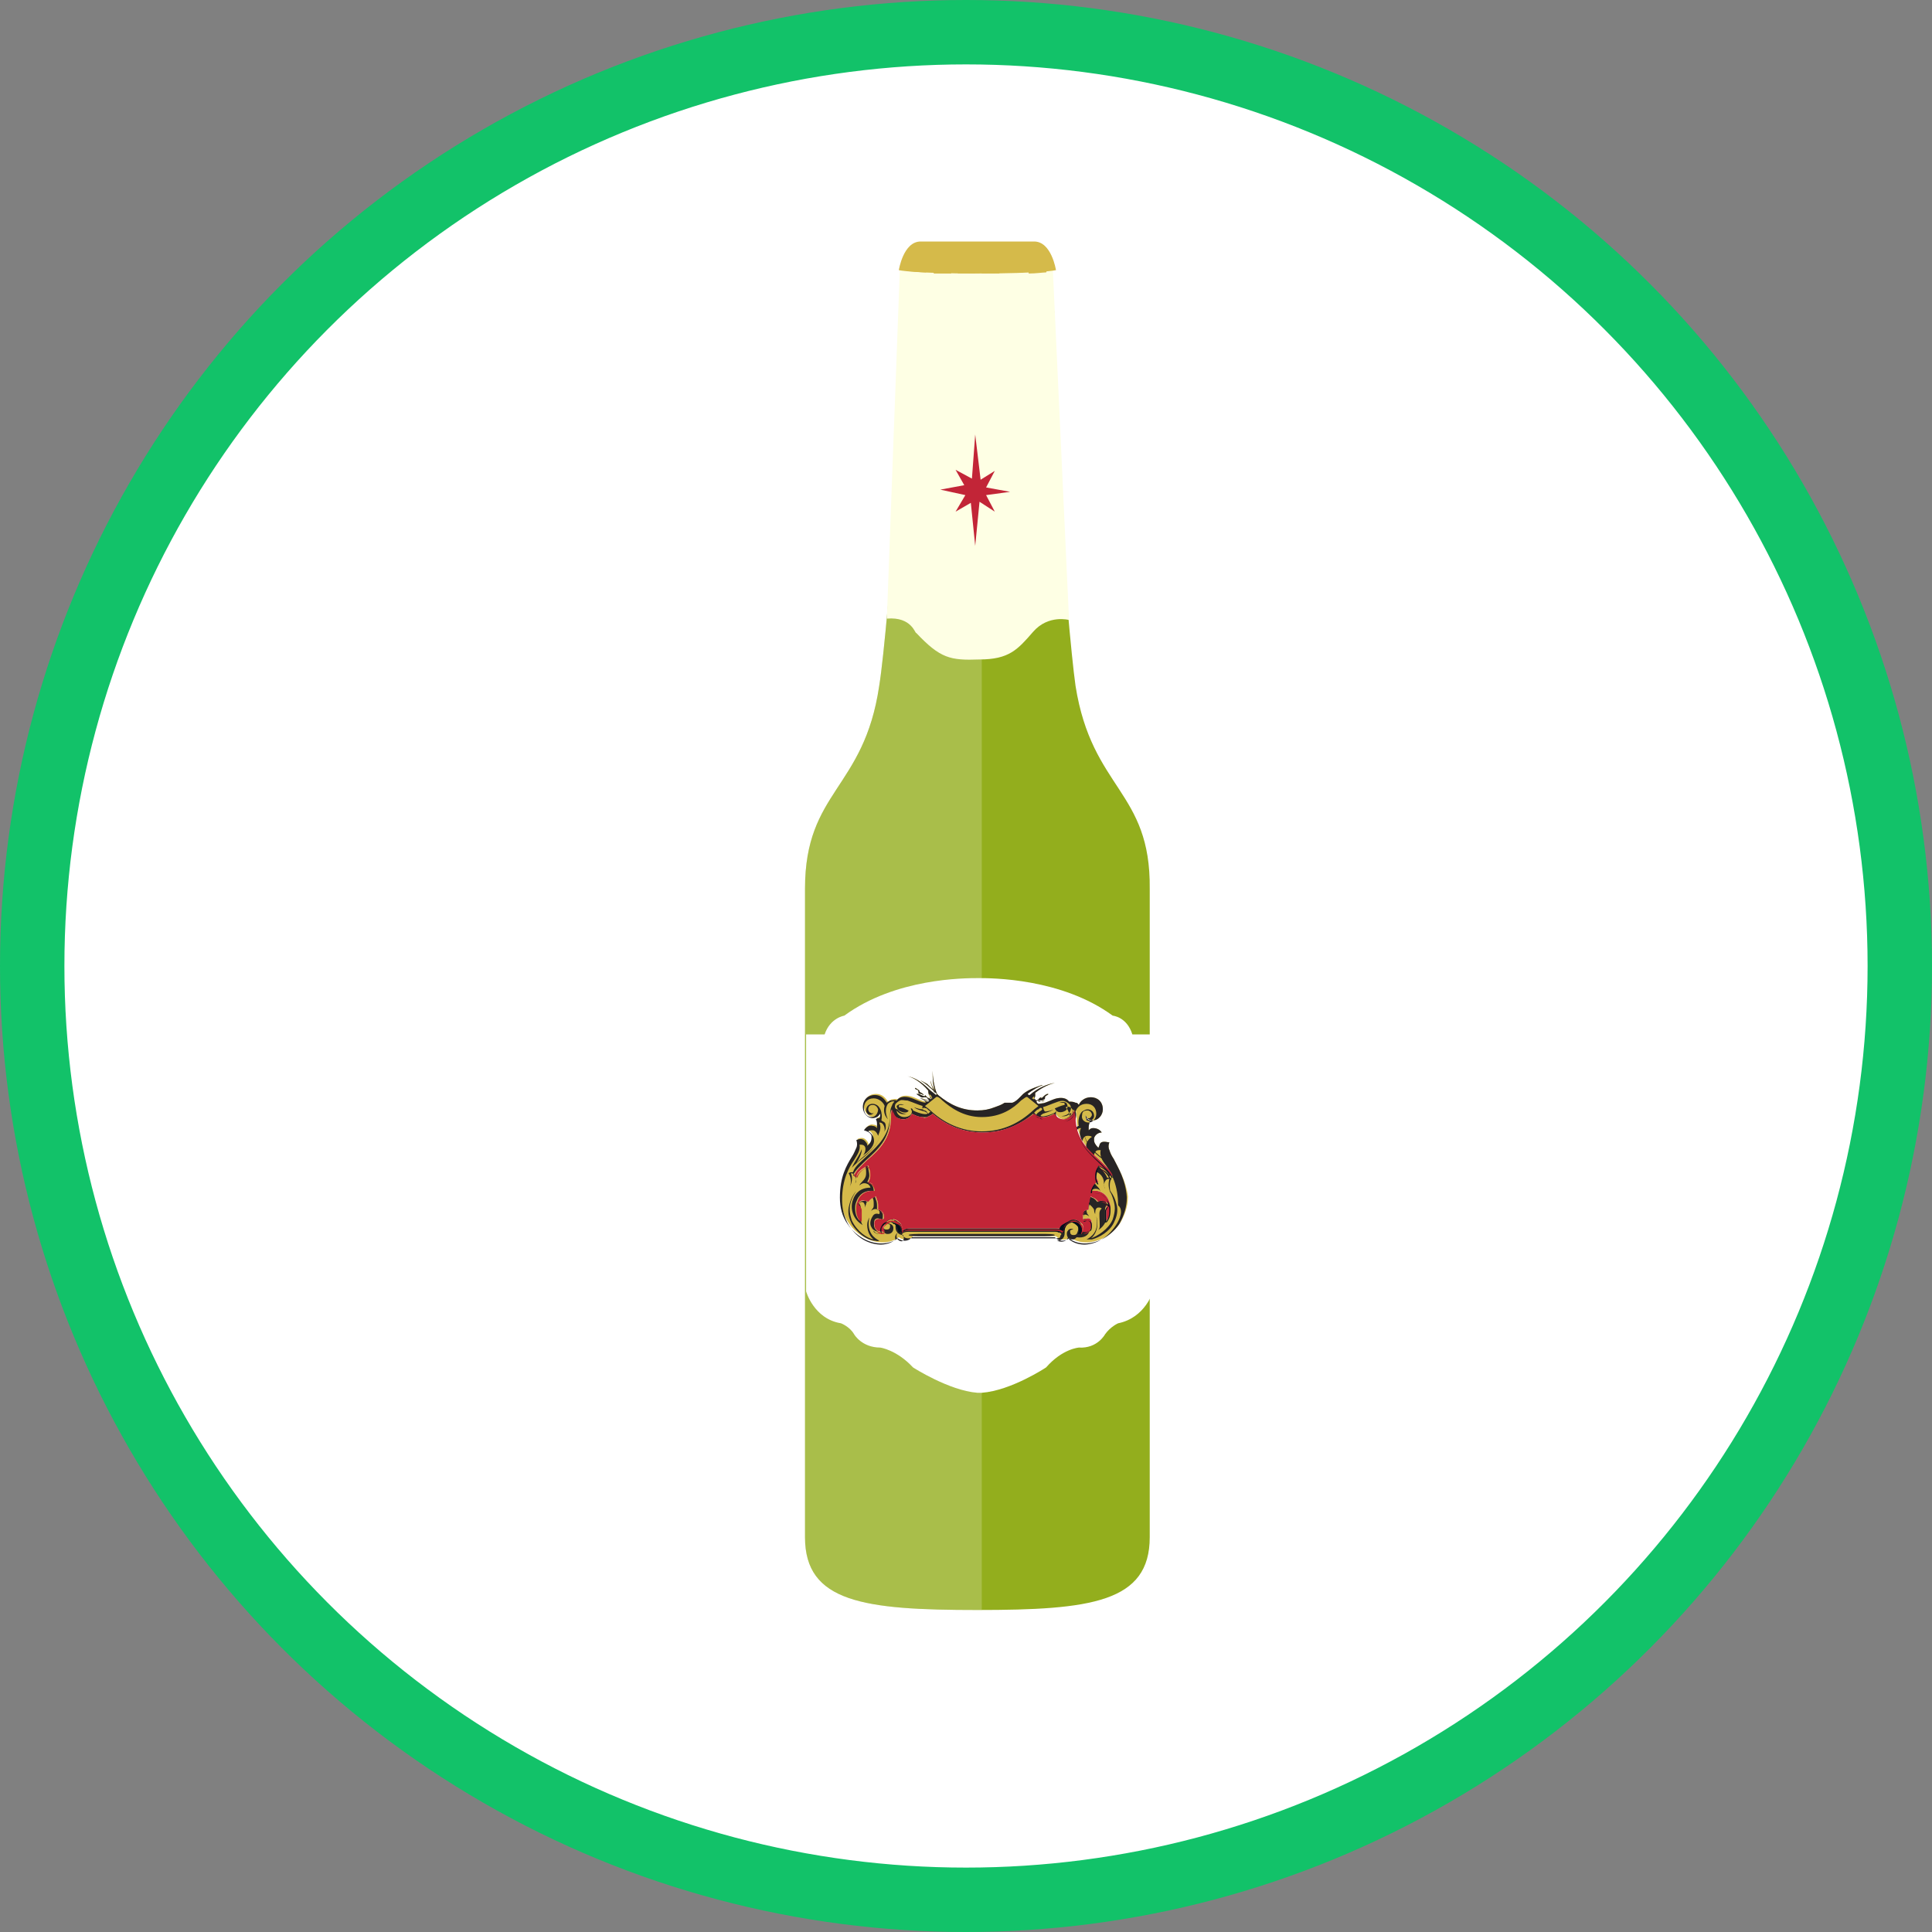 <svg width="30" height="30" viewBox="0 0 30 30" fill="none" xmlns="http://www.w3.org/2000/svg">
<rect x="0" y="0" width="30" height="30" fill="#808080" stroke="none"/>
<circle cx="15" cy="15" r="14.5" fill="white" stroke="#12C269"/>
<path d="M16.701 10.651C16.566 9.709 16.244 5.188 16.244 5.188C16.43 5.12 16.396 4.829 16.295 4.538C16.193 4.264 16.193 4.007 16.193 4.007L15.177 3.87L14.16 4.007C14.16 4.007 14.16 4.264 14.059 4.538C13.957 4.812 13.923 5.103 14.109 5.188C14.109 5.188 13.805 9.709 13.652 10.651C13.415 12.26 12.5 12.277 12.5 13.801C12.5 14.863 12.5 23.134 12.5 23.87C12.5 24.88 13.415 25 15.177 25C16.939 25 17.853 24.88 17.853 23.87C17.853 23.134 17.853 14.863 17.853 13.801C17.87 12.277 16.956 12.26 16.701 10.651Z" fill="#93AE1D"/>
<path opacity="0.2" d="M15.245 3.887L15.177 3.87L14.16 4.007C14.16 4.007 14.16 4.264 14.059 4.538C13.957 4.812 13.923 5.103 14.109 5.188C14.109 5.188 13.805 9.709 13.652 10.651C13.415 12.26 12.5 12.277 12.5 13.801C12.5 14.863 12.5 23.134 12.5 23.87C12.5 24.88 13.415 25 15.177 25C15.194 25 15.227 25 15.245 25V3.887Z" fill="white"/>
<path d="M17.583 16.062C17.498 15.788 17.278 15.771 17.278 15.771C16.481 15.188 15.397 15.188 15.194 15.188C14.974 15.188 13.906 15.188 13.11 15.771C13.11 15.771 12.89 15.805 12.805 16.062H12.517V20.052C12.517 20.052 12.636 20.48 13.059 20.548C13.059 20.548 13.195 20.599 13.263 20.719C13.263 20.719 13.381 20.925 13.669 20.925C13.669 20.925 13.923 20.959 14.177 21.233C14.177 21.233 14.736 21.593 15.177 21.627C15.194 21.627 15.194 21.627 15.211 21.627C15.228 21.627 15.228 21.627 15.245 21.627C15.702 21.593 16.244 21.233 16.244 21.233C16.498 20.942 16.753 20.925 16.753 20.925C17.041 20.942 17.159 20.719 17.159 20.719C17.244 20.599 17.362 20.548 17.362 20.548C17.786 20.462 17.904 20.052 17.904 20.052V16.062H17.583Z" fill="white"/>
<path d="M13.771 9.606L13.974 4.144C13.974 4.144 15.278 3.925 16.346 4.13L16.6 9.627C16.6 9.627 16.278 9.538 16.041 9.812C15.803 10.086 15.668 10.24 15.21 10.24C14.753 10.257 14.601 10.223 14.228 9.829C14.211 9.846 14.16 9.572 13.771 9.606Z" fill="#FEFFE4"/>
<path d="M15.143 8.476L15.21 7.791L15.447 7.945L15.312 7.688L15.685 7.637L15.312 7.569L15.447 7.312L15.227 7.449L15.143 6.747L15.092 7.432L14.838 7.295L14.973 7.534L14.601 7.603L14.99 7.688L14.838 7.945L15.075 7.808L15.143 8.476Z" fill="#C22537"/>
<path d="M16.058 3.75C15.787 3.75 15.177 3.75 15.177 3.75C15.177 3.75 14.567 3.75 14.296 3.75C14.025 3.75 13.957 4.195 13.957 4.195C13.957 4.195 14.177 4.247 15.177 4.247C16.176 4.247 16.397 4.195 16.397 4.195C16.397 4.195 16.329 3.75 16.058 3.75Z" fill="#D5BA4A"/>
<path d="M15.889 4.196C15.889 4.127 15.821 4.059 15.753 4.059C15.685 4.059 15.618 4.127 15.618 4.196C15.618 4.213 15.618 4.23 15.618 4.23C15.719 4.23 15.821 4.23 15.889 4.23C15.889 4.23 15.889 4.213 15.889 4.196Z" fill="#D5BA4A"/>
<path d="M15.516 4.212C15.516 4.144 15.448 4.075 15.38 4.075C15.312 4.075 15.245 4.144 15.245 4.212C15.245 4.229 15.245 4.246 15.245 4.246C15.346 4.246 15.431 4.246 15.516 4.246C15.516 4.229 15.516 4.229 15.516 4.212Z" fill="#D5BA4A"/>
<path d="M16.261 4.178C16.261 4.11 16.194 4.041 16.109 4.041C16.041 4.041 15.973 4.11 15.973 4.195C15.973 4.212 15.973 4.23 15.973 4.247C16.092 4.247 16.194 4.23 16.244 4.23C16.261 4.195 16.261 4.195 16.261 4.178Z" fill="#D5BA4A"/>
<path d="M15.008 4.075C14.94 4.075 14.872 4.144 14.872 4.212C14.872 4.229 14.872 4.246 14.872 4.246C14.957 4.246 15.058 4.246 15.143 4.246C15.143 4.229 15.143 4.229 15.143 4.212C15.143 4.127 15.075 4.075 15.008 4.075Z" fill="#D5BA4A"/>
<path d="M14.635 4.059C14.567 4.059 14.499 4.11 14.499 4.196C14.499 4.213 14.499 4.23 14.499 4.247C14.584 4.247 14.669 4.247 14.77 4.247C14.77 4.23 14.77 4.23 14.77 4.213C14.77 4.127 14.702 4.059 14.635 4.059Z" fill="#D5BA4A"/>
<path d="M14.11 4.212C14.177 4.212 14.262 4.229 14.381 4.229C14.381 4.212 14.381 4.195 14.381 4.178C14.381 4.11 14.33 4.041 14.245 4.024C14.177 4.024 14.11 4.075 14.093 4.161C14.11 4.195 14.11 4.195 14.11 4.212Z" fill="#D5BA4A"/>
<path d="M17.294 17.996C17.261 17.945 17.244 17.91 17.227 17.859C17.21 17.825 17.21 17.774 17.227 17.739C17.142 17.722 17.091 17.722 17.074 17.774C17.074 17.791 17.057 17.808 17.057 17.825C17.006 17.774 16.989 17.739 16.989 17.705C16.989 17.688 16.989 17.688 16.989 17.671C17.006 17.619 17.057 17.585 17.108 17.585C17.074 17.534 17.023 17.517 16.973 17.517C16.939 17.517 16.922 17.534 16.905 17.551C16.905 17.534 16.905 17.517 16.905 17.5C16.905 17.465 16.922 17.431 16.922 17.414C16.922 17.414 16.888 17.397 16.871 17.397C16.871 17.38 16.854 17.346 16.854 17.311C16.854 17.328 16.871 17.328 16.871 17.346C16.888 17.38 16.939 17.397 16.973 17.397C17.057 17.397 17.125 17.311 17.125 17.226C17.125 17.106 17.04 17.037 16.939 17.037C16.837 17.037 16.769 17.106 16.752 17.157C16.735 17.14 16.735 17.123 16.701 17.123C16.668 17.106 16.634 17.106 16.6 17.106C16.566 17.054 16.498 17.037 16.413 17.054C16.329 17.072 16.227 17.14 16.142 17.14C16.159 17.14 16.193 17.123 16.21 17.123C16.193 17.123 16.193 17.123 16.142 17.14C16.142 17.14 16.142 17.14 16.125 17.14C16.109 17.14 16.109 17.123 16.092 17.106C16.109 17.089 16.109 17.089 16.109 17.089C16.125 17.089 16.142 17.106 16.176 17.106C16.193 17.106 16.21 17.089 16.227 17.089C16.21 17.089 16.193 17.089 16.176 17.106C16.159 17.106 16.159 17.106 16.142 17.106H16.125L16.142 17.089C16.159 17.089 16.193 17.089 16.21 17.072C16.227 17.072 16.227 17.054 16.227 17.037C16.227 17.02 16.244 17.02 16.261 17.003C16.261 17.003 16.278 17.003 16.278 16.986H16.261C16.227 17.003 16.227 17.003 16.21 17.02C16.193 17.037 16.176 17.054 16.159 17.054L16.176 17.037C16.176 17.037 16.142 17.037 16.125 17.072C16.125 17.089 16.109 17.089 16.109 17.089C16.109 17.089 16.109 17.089 16.125 17.072C16.109 17.072 16.109 17.089 16.092 17.089C16.075 17.072 16.075 17.072 16.058 17.054C16.075 17.037 16.075 17.02 16.075 17.003C16.075 16.986 16.075 16.986 16.075 16.969C16.142 16.917 16.244 16.849 16.38 16.815C16.278 16.832 16.125 16.883 15.99 17.003H15.973L15.956 16.986C16.041 16.917 16.142 16.866 16.193 16.849H16.176C16.142 16.866 15.99 16.9 15.888 16.986C15.871 17.003 15.854 17.02 15.838 17.037C15.804 17.072 15.77 17.106 15.719 17.123C15.719 17.123 15.719 17.123 15.702 17.123C15.702 17.123 15.702 17.123 15.685 17.123C15.685 17.123 15.685 17.123 15.668 17.123C15.668 17.123 15.668 17.123 15.651 17.123C15.651 17.123 15.651 17.123 15.634 17.123C15.634 17.123 15.634 17.123 15.617 17.123C15.617 17.123 15.617 17.123 15.6 17.123C15.55 17.157 15.499 17.174 15.448 17.191C15.363 17.226 15.278 17.243 15.177 17.243C14.94 17.243 14.753 17.157 14.567 17.003C14.499 16.917 14.465 16.849 14.448 16.78C14.448 16.815 14.482 16.9 14.516 16.969C14.499 16.952 14.499 16.952 14.482 16.934L14.55 16.986C14.499 16.866 14.482 16.712 14.482 16.626C14.482 16.609 14.482 16.592 14.482 16.592C14.482 16.592 14.482 16.626 14.482 16.643C14.482 16.746 14.482 16.832 14.516 16.934C14.465 16.9 14.431 16.866 14.398 16.832C14.364 16.815 14.313 16.78 14.296 16.78C14.364 16.815 14.414 16.866 14.533 16.969C14.533 16.969 14.533 16.986 14.55 16.986L14.533 17.003C14.499 16.969 14.465 16.952 14.431 16.917C14.313 16.797 14.194 16.729 14.093 16.712C14.076 16.712 14.076 16.712 14.093 16.712C14.177 16.729 14.296 16.797 14.414 16.934C14.414 16.952 14.414 17.003 14.448 17.037L14.465 17.054L14.448 17.072C14.448 17.054 14.431 17.054 14.431 17.054C14.431 17.054 14.414 17.037 14.398 17.037C14.381 17.02 14.381 17.02 14.364 17.003V17.02L14.347 17.003C14.33 16.986 14.313 16.969 14.313 16.969L14.33 16.986C14.313 16.969 14.296 16.969 14.279 16.952C14.279 16.934 14.279 16.934 14.228 16.9C14.228 16.9 14.211 16.883 14.211 16.9C14.211 16.9 14.194 16.9 14.228 16.917C14.245 16.917 14.262 16.934 14.262 16.952V16.969C14.262 16.986 14.296 16.986 14.296 16.986C14.313 16.986 14.33 17.003 14.347 17.003L14.364 17.02H14.381H14.364H14.347C14.33 17.02 14.313 17.003 14.296 17.003C14.279 16.986 14.262 16.986 14.228 16.986C14.245 16.986 14.279 17.02 14.279 17.02C14.313 17.054 14.347 17.037 14.347 17.037H14.364C14.381 17.037 14.398 17.037 14.414 17.054C14.414 17.054 14.448 17.089 14.448 17.072C14.431 17.089 14.414 17.089 14.364 17.072C14.33 17.054 14.313 17.054 14.296 17.054C14.279 17.054 14.296 17.054 14.296 17.054C14.313 17.054 14.33 17.072 14.347 17.072C14.364 17.089 14.381 17.089 14.414 17.089C14.431 17.089 14.431 17.089 14.448 17.089C14.431 17.106 14.431 17.106 14.414 17.106C14.398 17.106 14.381 17.089 14.364 17.089C14.364 17.089 14.381 17.089 14.381 17.106C14.381 17.106 14.381 17.106 14.398 17.106C14.313 17.106 14.211 17.037 14.126 17.02C14.042 17.003 13.974 17.02 13.94 17.072C13.906 17.054 13.872 17.072 13.838 17.072C13.822 17.089 13.805 17.089 13.788 17.106C13.754 17.054 13.703 16.986 13.601 16.986C13.5 16.986 13.415 17.054 13.415 17.174C13.415 17.26 13.483 17.346 13.567 17.346C13.601 17.346 13.652 17.328 13.669 17.294C13.686 17.277 13.686 17.277 13.686 17.26C13.686 17.294 13.686 17.328 13.669 17.346C13.652 17.346 13.635 17.346 13.618 17.363C13.635 17.397 13.635 17.414 13.635 17.448C13.635 17.465 13.635 17.483 13.635 17.5C13.618 17.483 13.601 17.465 13.567 17.465C13.517 17.448 13.466 17.483 13.432 17.534C13.483 17.551 13.534 17.568 13.55 17.619C13.55 17.637 13.55 17.637 13.55 17.654C13.55 17.688 13.534 17.739 13.483 17.774C13.483 17.756 13.483 17.739 13.466 17.722C13.432 17.671 13.381 17.654 13.313 17.688C13.33 17.722 13.33 17.774 13.313 17.808C13.296 17.842 13.279 17.893 13.245 17.945C13.161 18.082 13.059 18.253 13.059 18.578C13.059 18.733 13.093 18.869 13.178 18.989C13.245 19.092 13.347 19.178 13.449 19.229C13.618 19.315 13.822 19.315 13.957 19.212C14.025 19.263 14.126 19.263 14.177 19.195H16.397C16.464 19.263 16.549 19.263 16.617 19.212C16.752 19.315 16.939 19.315 17.125 19.229C17.227 19.178 17.328 19.092 17.396 18.989C17.464 18.869 17.515 18.733 17.515 18.578C17.481 18.322 17.362 18.133 17.294 17.996Z" fill="#D5BA4A"/>
<path d="M15.261 17.585C14.939 17.585 14.685 17.465 14.482 17.294C14.448 17.328 14.414 17.345 14.397 17.345C14.38 17.363 14.346 17.363 14.329 17.345C14.262 17.345 14.194 17.311 14.16 17.294C14.143 17.328 14.109 17.38 14.025 17.38C13.94 17.38 13.855 17.328 13.855 17.226C13.838 17.243 13.838 17.294 13.838 17.345C13.838 17.671 13.652 17.859 13.466 18.013C13.381 18.099 13.296 18.167 13.262 18.253C13.262 18.253 13.262 18.253 13.279 18.253C13.279 18.253 13.296 18.253 13.296 18.27C13.313 18.219 13.347 18.167 13.449 18.116L13.482 18.099L13.499 18.133C13.516 18.167 13.516 18.219 13.516 18.253C13.516 18.287 13.499 18.339 13.482 18.356C13.499 18.356 13.516 18.373 13.533 18.373C13.567 18.407 13.584 18.441 13.584 18.493C13.432 18.476 13.347 18.561 13.313 18.664C13.296 18.698 13.296 18.732 13.296 18.767C13.296 18.835 13.313 18.904 13.364 18.955C13.364 18.921 13.364 18.904 13.364 18.869C13.364 18.852 13.364 18.818 13.364 18.784C13.364 18.767 13.364 18.75 13.347 18.732C13.347 18.715 13.33 18.715 13.313 18.698C13.347 18.647 13.381 18.63 13.432 18.647C13.449 18.647 13.466 18.647 13.482 18.664C13.499 18.647 13.516 18.613 13.567 18.596L13.601 18.578L13.618 18.63C13.635 18.664 13.635 18.698 13.635 18.732C13.635 18.75 13.635 18.767 13.635 18.784C13.72 18.801 13.737 18.869 13.72 18.938C13.669 18.921 13.635 18.921 13.601 18.938C13.567 18.972 13.567 19.023 13.601 19.075C13.635 19.126 13.669 19.126 13.737 19.126C13.737 19.109 13.72 19.092 13.72 19.075C13.72 19.058 13.72 19.041 13.737 19.006C13.754 18.972 13.787 18.938 13.838 18.938C13.872 18.921 13.923 18.938 13.957 18.972C14.008 19.006 14.008 19.075 14.025 19.109C14.025 19.109 14.058 19.075 14.126 19.075H16.413C16.481 19.075 16.515 19.109 16.515 19.109C16.515 19.058 16.515 19.006 16.583 18.972C16.617 18.938 16.667 18.938 16.701 18.938C16.735 18.955 16.769 18.972 16.803 19.006C16.82 19.023 16.82 19.058 16.82 19.075C16.82 19.092 16.82 19.109 16.803 19.126C16.871 19.143 16.905 19.126 16.938 19.075C16.955 19.041 16.955 18.972 16.938 18.938C16.905 18.904 16.871 18.921 16.82 18.938C16.803 18.852 16.82 18.784 16.905 18.784C16.905 18.767 16.905 18.75 16.905 18.732C16.905 18.698 16.922 18.664 16.922 18.63L16.938 18.578L16.972 18.596C17.023 18.613 17.04 18.647 17.057 18.664C17.074 18.647 17.091 18.647 17.108 18.647C17.142 18.647 17.176 18.664 17.226 18.698C17.209 18.698 17.193 18.715 17.193 18.732C17.176 18.75 17.176 18.767 17.176 18.784C17.176 18.801 17.176 18.835 17.176 18.869C17.176 18.904 17.176 18.921 17.176 18.955C17.226 18.904 17.243 18.835 17.243 18.767C17.243 18.732 17.243 18.698 17.226 18.664C17.193 18.561 17.108 18.476 16.955 18.493C16.955 18.441 16.972 18.407 17.006 18.373C17.023 18.356 17.04 18.356 17.057 18.356C17.04 18.322 17.023 18.287 17.023 18.253C17.023 18.202 17.04 18.167 17.04 18.133L17.057 18.099L17.091 18.116C17.193 18.15 17.226 18.219 17.243 18.27C17.243 18.27 17.243 18.27 17.26 18.253C17.26 18.253 17.26 18.253 17.277 18.253C17.243 18.167 17.159 18.099 17.074 18.013C16.905 17.859 16.718 17.688 16.718 17.345C16.718 17.294 16.701 17.243 16.701 17.226C16.701 17.311 16.617 17.38 16.532 17.38C16.447 17.38 16.413 17.328 16.396 17.294C16.362 17.311 16.295 17.345 16.227 17.345C16.193 17.345 16.176 17.345 16.159 17.345C16.142 17.328 16.108 17.328 16.074 17.294C15.82 17.465 15.583 17.585 15.261 17.585Z" fill="white"/>
<path d="M17.294 17.996C17.26 17.945 17.243 17.911 17.227 17.859C17.209 17.825 17.209 17.774 17.227 17.74C17.142 17.722 17.091 17.722 17.074 17.774C17.074 17.791 17.057 17.808 17.057 17.825C17.006 17.774 16.989 17.74 16.989 17.705C16.989 17.688 16.989 17.688 16.989 17.671C17.006 17.62 17.057 17.585 17.108 17.585C17.074 17.534 17.023 17.517 16.972 17.517C16.939 17.517 16.922 17.534 16.905 17.551C16.905 17.534 16.905 17.517 16.905 17.5C16.905 17.466 16.922 17.431 16.922 17.414C16.922 17.414 16.888 17.397 16.871 17.397C16.871 17.38 16.854 17.346 16.854 17.311C16.854 17.329 16.871 17.329 16.871 17.346C16.888 17.38 16.939 17.397 16.972 17.397C17.057 17.397 17.125 17.311 17.125 17.226C17.125 17.106 17.04 17.038 16.939 17.038C16.837 17.038 16.769 17.106 16.752 17.157C16.735 17.14 16.735 17.123 16.701 17.123C16.667 17.106 16.634 17.106 16.6 17.106C16.566 17.055 16.498 17.038 16.413 17.055C16.329 17.072 16.227 17.14 16.142 17.14C16.159 17.14 16.193 17.123 16.21 17.123C16.193 17.123 16.193 17.123 16.142 17.14C16.142 17.14 16.142 17.14 16.125 17.14C16.108 17.14 16.108 17.123 16.091 17.106C16.108 17.089 16.108 17.089 16.108 17.089C16.125 17.089 16.142 17.106 16.176 17.106C16.193 17.106 16.21 17.089 16.227 17.089C16.21 17.089 16.193 17.089 16.176 17.106C16.159 17.106 16.159 17.106 16.142 17.106H16.125L16.142 17.089C16.159 17.089 16.193 17.089 16.21 17.072C16.227 17.072 16.227 17.055 16.227 17.038C16.227 17.02 16.244 17.02 16.261 17.003C16.261 17.003 16.278 17.003 16.278 16.986H16.261C16.227 17.003 16.227 17.003 16.21 17.02C16.193 17.038 16.176 17.055 16.159 17.055L16.176 17.038C16.176 17.038 16.142 17.038 16.125 17.072C16.125 17.089 16.108 17.089 16.108 17.089C16.108 17.089 16.108 17.089 16.125 17.072C16.108 17.072 16.108 17.089 16.091 17.089C16.075 17.072 16.075 17.072 16.058 17.055C16.075 17.038 16.075 17.02 16.075 17.003C16.075 17.003 16.075 16.986 16.075 16.969C16.142 16.918 16.244 16.849 16.379 16.815C16.278 16.832 16.125 16.883 15.99 17.003H15.973L15.956 16.986C16.041 16.918 16.142 16.866 16.193 16.849H16.176C16.142 16.866 15.99 16.901 15.888 16.986C15.871 17.003 15.854 17.02 15.837 17.038C15.803 17.072 15.77 17.106 15.719 17.123C15.719 17.123 15.719 17.123 15.702 17.123C15.702 17.123 15.702 17.123 15.685 17.123C15.685 17.123 15.685 17.123 15.668 17.123C15.668 17.123 15.668 17.123 15.651 17.123C15.651 17.123 15.651 17.123 15.634 17.123C15.634 17.123 15.634 17.123 15.617 17.123C15.617 17.123 15.617 17.123 15.6 17.123C15.549 17.157 15.498 17.174 15.448 17.192C15.363 17.226 15.278 17.243 15.177 17.243C14.939 17.243 14.753 17.157 14.567 17.003C14.499 16.935 14.465 16.849 14.448 16.781C14.448 16.815 14.482 16.901 14.516 16.969C14.499 16.952 14.499 16.952 14.482 16.935L14.55 16.986C14.499 16.866 14.482 16.712 14.482 16.627C14.482 16.609 14.482 16.592 14.482 16.592C14.482 16.592 14.482 16.627 14.482 16.644C14.482 16.746 14.482 16.832 14.516 16.935C14.465 16.901 14.431 16.866 14.397 16.832C14.363 16.815 14.313 16.781 14.296 16.781C14.363 16.815 14.414 16.866 14.533 16.969C14.533 16.969 14.533 16.986 14.55 16.986L14.533 17.003C14.499 16.969 14.465 16.952 14.431 16.918C14.313 16.798 14.194 16.729 14.092 16.712C14.075 16.712 14.075 16.712 14.092 16.712C14.177 16.729 14.296 16.798 14.414 16.935C14.414 16.952 14.414 17.003 14.448 17.038L14.465 17.055L14.448 17.072C14.448 17.055 14.431 17.055 14.431 17.055C14.431 17.055 14.414 17.055 14.397 17.038C14.38 17.02 14.38 17.02 14.363 17.003V17.02L14.347 17.003C14.329 16.986 14.313 16.969 14.313 16.969L14.329 16.986C14.313 16.969 14.296 16.969 14.279 16.952C14.279 16.935 14.279 16.935 14.228 16.901C14.228 16.901 14.211 16.883 14.211 16.901C14.211 16.901 14.194 16.901 14.228 16.918C14.245 16.918 14.262 16.935 14.262 16.952V16.969C14.262 16.986 14.296 16.986 14.296 16.986C14.313 16.986 14.329 17.003 14.347 17.003L14.363 17.02H14.38H14.363H14.347C14.329 17.02 14.313 17.003 14.296 17.003C14.279 16.986 14.262 16.986 14.228 16.986C14.245 17.003 14.279 17.02 14.279 17.02C14.313 17.055 14.347 17.038 14.347 17.038H14.363C14.38 17.038 14.397 17.038 14.397 17.055C14.397 17.055 14.431 17.089 14.431 17.072C14.414 17.089 14.397 17.089 14.347 17.072C14.313 17.055 14.296 17.055 14.279 17.055C14.262 17.055 14.279 17.055 14.279 17.055C14.296 17.055 14.313 17.072 14.329 17.072C14.347 17.089 14.363 17.089 14.397 17.089C14.414 17.089 14.414 17.089 14.431 17.089C14.414 17.106 14.414 17.106 14.397 17.106C14.38 17.106 14.363 17.089 14.347 17.089C14.347 17.089 14.363 17.089 14.363 17.106C14.363 17.106 14.363 17.106 14.38 17.123C14.296 17.123 14.194 17.055 14.109 17.038C14.025 17.02 13.957 17.038 13.923 17.089C13.889 17.072 13.855 17.089 13.821 17.089C13.804 17.106 13.787 17.106 13.771 17.123C13.737 17.072 13.686 17.003 13.584 17.003C13.482 17.003 13.398 17.072 13.398 17.192C13.398 17.277 13.466 17.363 13.55 17.363C13.584 17.363 13.635 17.346 13.652 17.311C13.669 17.294 13.669 17.294 13.669 17.277C13.669 17.311 13.669 17.346 13.652 17.363C13.635 17.363 13.618 17.363 13.601 17.38C13.618 17.414 13.618 17.431 13.618 17.466C13.618 17.483 13.618 17.5 13.618 17.517C13.601 17.5 13.584 17.483 13.55 17.483C13.499 17.466 13.449 17.5 13.415 17.551C13.466 17.568 13.516 17.585 13.533 17.637C13.533 17.654 13.533 17.654 13.533 17.671C13.533 17.705 13.516 17.757 13.466 17.791C13.466 17.774 13.466 17.757 13.449 17.74C13.415 17.688 13.364 17.671 13.296 17.705C13.313 17.74 13.313 17.791 13.296 17.825C13.279 17.859 13.262 17.911 13.228 17.962C13.144 18.099 13.042 18.27 13.042 18.596C13.042 18.75 13.076 18.887 13.161 19.007C13.228 19.109 13.33 19.195 13.432 19.246C13.601 19.332 13.804 19.332 13.94 19.229C14.008 19.281 14.109 19.281 14.16 19.212H16.379C16.447 19.281 16.532 19.281 16.6 19.229C16.735 19.332 16.922 19.332 17.108 19.246C17.209 19.195 17.311 19.109 17.379 19.007C17.447 18.887 17.497 18.75 17.497 18.596C17.481 18.322 17.362 18.133 17.294 17.996ZM16.193 17.192C16.261 17.174 16.329 17.14 16.43 17.106C16.481 17.089 16.515 17.089 16.549 17.106C16.583 17.123 16.6 17.14 16.617 17.157C16.634 17.192 16.634 17.226 16.617 17.26C16.6 17.294 16.549 17.329 16.481 17.329C16.549 17.346 16.6 17.311 16.634 17.277C16.634 17.329 16.583 17.363 16.515 17.38C16.43 17.38 16.396 17.346 16.396 17.294C16.396 17.277 16.396 17.26 16.413 17.243C16.413 17.243 16.396 17.26 16.379 17.277C16.278 17.329 16.176 17.346 16.159 17.329C16.159 17.311 16.176 17.311 16.193 17.294C16.244 17.277 16.312 17.26 16.363 17.226C16.329 17.243 16.261 17.26 16.227 17.26C16.193 17.226 16.21 17.209 16.193 17.192ZM16.176 17.209C16.193 17.226 16.176 17.243 16.142 17.26C16.125 17.277 16.108 17.277 16.091 17.311L16.058 17.277C16.091 17.243 16.108 17.226 16.125 17.226C16.142 17.209 16.159 17.192 16.176 17.209ZM16.058 17.02C16.058 17.038 16.058 17.055 16.058 17.072L16.024 17.055C16.041 17.038 16.058 17.02 16.058 17.02ZM14.448 17.055C14.431 17.038 14.431 17.003 14.431 16.986L14.465 17.02C14.465 17.038 14.465 17.038 14.482 17.055C14.465 17.055 14.465 17.055 14.448 17.055C14.448 17.072 14.448 17.055 14.448 17.055ZM14.533 17.038C14.55 17.02 14.584 17.038 14.634 17.089C14.753 17.192 14.956 17.346 15.244 17.346C15.549 17.346 15.736 17.209 15.854 17.089C15.905 17.055 15.939 17.02 15.956 17.038L16.125 17.174C16.108 17.192 16.075 17.209 16.041 17.243C15.837 17.431 15.583 17.568 15.244 17.568C14.922 17.568 14.651 17.431 14.448 17.243C14.414 17.209 14.38 17.192 14.363 17.174L14.533 17.038ZM14.329 17.209C14.347 17.192 14.363 17.209 14.38 17.209C14.397 17.209 14.414 17.243 14.448 17.26L14.414 17.294C14.397 17.277 14.397 17.26 14.363 17.243C14.329 17.243 14.329 17.226 14.329 17.209ZM13.906 17.14C13.923 17.123 13.94 17.106 13.974 17.089C14.008 17.072 14.041 17.089 14.092 17.089C14.194 17.123 14.262 17.157 14.329 17.174C14.313 17.192 14.329 17.209 14.329 17.226C14.296 17.226 14.228 17.209 14.194 17.192C14.228 17.226 14.296 17.243 14.363 17.26C14.38 17.277 14.414 17.277 14.397 17.294C14.38 17.311 14.279 17.294 14.177 17.243C14.177 17.226 14.16 17.209 14.143 17.209C14.143 17.226 14.16 17.243 14.16 17.26C14.16 17.311 14.109 17.346 14.041 17.346C13.974 17.346 13.923 17.294 13.923 17.243C13.957 17.294 14.008 17.311 14.075 17.294C14.008 17.294 13.957 17.26 13.94 17.226C13.889 17.226 13.889 17.174 13.906 17.14ZM14.025 17.38C14.109 17.38 14.143 17.329 14.16 17.294C14.194 17.311 14.262 17.346 14.329 17.346C14.363 17.346 14.38 17.346 14.397 17.346C14.414 17.329 14.448 17.329 14.482 17.294C14.685 17.466 14.939 17.585 15.261 17.585C15.583 17.585 15.837 17.466 16.041 17.294C16.075 17.329 16.108 17.346 16.125 17.346C16.142 17.363 16.176 17.363 16.193 17.346C16.261 17.346 16.329 17.311 16.363 17.294C16.379 17.329 16.413 17.38 16.498 17.38C16.583 17.38 16.667 17.329 16.667 17.226C16.684 17.243 16.684 17.294 16.684 17.346C16.684 17.671 16.871 17.859 17.057 18.014C17.142 18.099 17.227 18.168 17.26 18.253H17.243C17.243 18.253 17.227 18.253 17.227 18.27C17.209 18.219 17.176 18.168 17.074 18.116L17.04 18.099L17.023 18.133C17.006 18.168 17.006 18.219 17.006 18.253C17.006 18.288 17.023 18.339 17.04 18.356C17.023 18.356 17.006 18.373 16.989 18.373C16.955 18.407 16.939 18.442 16.939 18.493C17.091 18.476 17.176 18.561 17.209 18.664C17.227 18.698 17.227 18.733 17.227 18.767C17.227 18.835 17.209 18.904 17.159 18.955C17.159 18.921 17.159 18.904 17.159 18.87C17.159 18.853 17.159 18.818 17.159 18.784C17.159 18.767 17.159 18.75 17.176 18.733C17.176 18.716 17.193 18.716 17.209 18.698C17.176 18.647 17.142 18.63 17.091 18.647C17.074 18.647 17.057 18.647 17.04 18.664C17.023 18.647 17.006 18.613 16.955 18.596L16.922 18.579L16.905 18.63C16.888 18.664 16.888 18.698 16.888 18.733C16.888 18.75 16.888 18.767 16.888 18.784C16.803 18.801 16.786 18.87 16.803 18.938C16.854 18.921 16.888 18.921 16.922 18.938C16.955 18.972 16.955 19.024 16.922 19.075C16.905 19.127 16.854 19.127 16.786 19.127C16.786 19.109 16.803 19.092 16.803 19.075C16.803 19.058 16.803 19.041 16.786 19.007C16.769 18.972 16.735 18.938 16.684 18.938C16.651 18.921 16.6 18.938 16.566 18.972C16.515 19.007 16.515 19.075 16.498 19.109C16.498 19.109 16.464 19.075 16.396 19.075H14.109C14.041 19.075 14.008 19.109 14.008 19.109C14.008 19.058 14.008 19.007 13.94 18.972C13.906 18.938 13.855 18.938 13.821 18.938C13.787 18.955 13.754 18.972 13.72 19.007C13.703 19.024 13.703 19.058 13.703 19.075C13.703 19.092 13.703 19.109 13.72 19.127C13.652 19.144 13.618 19.127 13.584 19.075C13.567 19.041 13.567 18.972 13.584 18.938C13.618 18.904 13.652 18.921 13.703 18.938C13.72 18.853 13.703 18.784 13.618 18.784C13.618 18.767 13.618 18.75 13.618 18.733C13.618 18.698 13.618 18.664 13.601 18.63L13.584 18.579L13.55 18.596C13.499 18.613 13.482 18.647 13.466 18.664C13.449 18.647 13.432 18.647 13.415 18.647C13.381 18.647 13.33 18.664 13.296 18.698C13.313 18.698 13.33 18.716 13.33 18.733C13.347 18.75 13.347 18.767 13.347 18.784C13.347 18.801 13.347 18.835 13.347 18.87C13.347 18.904 13.347 18.921 13.347 18.955C13.296 18.904 13.279 18.835 13.279 18.767C13.279 18.733 13.279 18.698 13.296 18.664C13.33 18.561 13.415 18.476 13.567 18.493C13.567 18.442 13.55 18.407 13.516 18.373C13.499 18.356 13.482 18.356 13.466 18.356C13.482 18.322 13.499 18.288 13.499 18.253C13.499 18.202 13.482 18.168 13.482 18.133L13.466 18.099L13.432 18.116C13.33 18.151 13.296 18.219 13.279 18.27C13.279 18.27 13.279 18.27 13.262 18.253C13.262 18.253 13.262 18.253 13.245 18.253C13.279 18.168 13.364 18.099 13.449 18.014C13.618 17.859 13.821 17.688 13.821 17.346C13.821 17.294 13.838 17.243 13.838 17.226C13.855 17.329 13.94 17.38 14.025 17.38ZM13.94 19.246C13.923 19.229 13.906 19.178 13.94 19.144C13.906 19.161 13.889 19.212 13.906 19.246C13.787 19.349 13.601 19.349 13.432 19.264C13.33 19.212 13.245 19.127 13.178 19.024C13.11 18.904 13.076 18.784 13.076 18.63C13.076 18.322 13.178 18.133 13.262 18.014C13.313 17.928 13.364 17.859 13.347 17.774C13.381 17.774 13.415 17.774 13.432 17.808C13.449 17.842 13.432 17.911 13.398 17.945C13.567 17.825 13.584 17.74 13.567 17.671C13.55 17.62 13.516 17.585 13.482 17.568C13.499 17.551 13.516 17.551 13.55 17.551C13.584 17.551 13.618 17.585 13.635 17.637C13.669 17.551 13.686 17.5 13.652 17.431C13.669 17.431 13.686 17.431 13.703 17.448C13.72 17.466 13.737 17.5 13.737 17.534C13.737 17.551 13.737 17.568 13.72 17.585C13.737 17.568 13.754 17.534 13.754 17.517C13.754 17.483 13.754 17.448 13.737 17.431C13.72 17.414 13.703 17.414 13.686 17.397C13.703 17.311 13.686 17.226 13.635 17.174C13.618 17.157 13.584 17.14 13.55 17.14C13.499 17.14 13.449 17.174 13.449 17.243C13.449 17.277 13.482 17.311 13.499 17.311C13.516 17.311 13.55 17.311 13.567 17.277C13.55 17.294 13.533 17.294 13.516 17.277C13.499 17.277 13.482 17.243 13.482 17.226C13.482 17.192 13.499 17.157 13.55 17.157C13.584 17.157 13.618 17.174 13.635 17.226C13.635 17.277 13.601 17.346 13.533 17.346C13.466 17.346 13.415 17.294 13.415 17.209C13.415 17.123 13.466 17.055 13.567 17.055C13.652 17.055 13.72 17.123 13.737 17.174C13.72 17.226 13.72 17.311 13.787 17.38C13.737 17.277 13.754 17.192 13.787 17.14C13.804 17.123 13.855 17.089 13.889 17.106C13.889 17.106 13.855 17.14 13.855 17.157C13.838 17.192 13.821 17.226 13.821 17.311C13.821 17.62 13.635 17.791 13.466 17.945C13.381 18.031 13.279 18.099 13.245 18.202C13.211 18.202 13.194 18.202 13.178 18.219C13.211 18.27 13.228 18.356 13.194 18.442C13.228 18.356 13.245 18.288 13.211 18.219C13.228 18.219 13.245 18.219 13.262 18.236C13.279 18.253 13.296 18.288 13.296 18.322C13.296 18.339 13.296 18.356 13.279 18.373C13.296 18.339 13.296 18.305 13.296 18.288C13.296 18.236 13.313 18.151 13.432 18.099C13.449 18.133 13.449 18.185 13.449 18.219C13.449 18.27 13.432 18.305 13.381 18.356C13.364 18.373 13.347 18.39 13.347 18.407C13.398 18.356 13.449 18.373 13.482 18.39C13.499 18.407 13.516 18.424 13.516 18.442C13.364 18.442 13.279 18.527 13.245 18.63C13.194 18.767 13.245 18.938 13.398 19.024C13.364 18.99 13.364 18.921 13.364 18.853C13.364 18.784 13.381 18.716 13.33 18.681C13.347 18.664 13.364 18.664 13.381 18.664C13.415 18.664 13.432 18.698 13.432 18.75V18.767C13.432 18.75 13.432 18.733 13.449 18.698C13.449 18.664 13.482 18.63 13.55 18.596C13.567 18.63 13.567 18.664 13.567 18.698C13.567 18.733 13.567 18.75 13.55 18.767C13.533 18.784 13.533 18.801 13.516 18.818C13.55 18.767 13.601 18.767 13.635 18.784C13.652 18.801 13.669 18.818 13.652 18.853C13.601 18.835 13.567 18.853 13.55 18.887C13.516 18.938 13.499 19.007 13.533 19.058C13.55 19.092 13.601 19.144 13.72 19.127C13.72 19.127 13.72 19.127 13.737 19.144C13.754 19.161 13.771 19.161 13.787 19.161C13.838 19.161 13.872 19.127 13.872 19.075C13.872 19.058 13.872 19.041 13.855 19.024C13.838 19.007 13.804 18.99 13.771 19.007C13.787 19.007 13.821 19.007 13.821 19.024V19.041C13.821 19.075 13.804 19.092 13.771 19.092C13.754 19.092 13.737 19.092 13.72 19.075C13.686 19.058 13.686 19.007 13.703 18.955C13.72 18.921 13.737 18.904 13.771 18.904C13.804 18.904 13.838 18.904 13.855 18.921C13.906 18.955 13.906 19.007 13.906 19.058C13.906 19.127 13.957 19.178 14.025 19.178C14.059 19.281 13.991 19.298 13.94 19.246ZM16.379 19.229H14.126C14.075 19.229 14.059 19.229 14.025 19.195C14.008 19.178 14.008 19.178 14.008 19.161C14.008 19.161 14.025 19.127 14.109 19.127H16.379C16.464 19.127 16.481 19.161 16.481 19.161C16.481 19.178 16.464 19.178 16.464 19.195C16.464 19.229 16.43 19.229 16.379 19.229ZM17.328 19.024C17.26 19.127 17.176 19.212 17.074 19.264C16.905 19.349 16.735 19.349 16.6 19.246C16.617 19.212 16.6 19.178 16.566 19.144C16.6 19.178 16.583 19.229 16.566 19.246C16.515 19.298 16.447 19.281 16.413 19.264C16.498 19.264 16.532 19.212 16.532 19.144C16.532 19.092 16.532 19.041 16.583 19.007C16.617 18.99 16.651 18.972 16.667 18.99C16.701 18.99 16.718 19.024 16.735 19.041C16.752 19.092 16.735 19.127 16.718 19.161C16.701 19.178 16.684 19.178 16.667 19.178C16.634 19.178 16.617 19.161 16.617 19.127C16.617 19.109 16.617 19.109 16.617 19.109C16.634 19.092 16.651 19.092 16.667 19.092C16.651 19.075 16.6 19.075 16.583 19.109C16.566 19.127 16.566 19.144 16.566 19.161C16.566 19.212 16.6 19.246 16.651 19.246C16.667 19.246 16.684 19.246 16.701 19.229C16.701 19.229 16.701 19.229 16.718 19.212C16.837 19.229 16.888 19.178 16.905 19.144C16.939 19.092 16.939 19.007 16.888 18.972C16.854 18.938 16.82 18.938 16.786 18.938C16.786 18.921 16.786 18.887 16.803 18.87C16.837 18.853 16.888 18.853 16.922 18.904C16.905 18.887 16.905 18.87 16.888 18.853C16.871 18.835 16.871 18.801 16.871 18.784C16.871 18.75 16.871 18.733 16.888 18.681C16.939 18.716 16.972 18.75 16.989 18.784C16.989 18.801 16.989 18.818 17.006 18.853C17.006 18.835 17.006 18.835 17.006 18.835C17.006 18.784 17.023 18.75 17.057 18.75C17.074 18.75 17.091 18.75 17.108 18.767C17.057 18.801 17.074 18.87 17.074 18.938C17.074 19.007 17.091 19.092 17.04 19.109C17.193 19.024 17.227 18.835 17.193 18.716C17.159 18.613 17.074 18.51 16.922 18.527C16.922 18.51 16.939 18.493 16.955 18.476C16.989 18.459 17.04 18.442 17.091 18.493C17.074 18.476 17.074 18.459 17.057 18.442C17.006 18.39 16.989 18.373 16.989 18.305C16.989 18.27 17.006 18.219 17.006 18.185C17.125 18.236 17.142 18.322 17.142 18.373C17.142 18.39 17.142 18.424 17.159 18.459C17.159 18.442 17.142 18.424 17.142 18.407C17.142 18.373 17.159 18.339 17.176 18.322C17.193 18.305 17.209 18.305 17.227 18.305C17.209 18.373 17.209 18.442 17.243 18.527C17.227 18.424 17.227 18.339 17.26 18.305C17.243 18.288 17.209 18.288 17.193 18.288C17.159 18.202 17.074 18.116 16.972 18.031C16.803 17.877 16.617 17.722 16.617 17.397C16.617 17.311 16.6 17.277 16.583 17.243C16.583 17.226 16.549 17.209 16.549 17.192C16.583 17.174 16.634 17.192 16.651 17.226C16.684 17.26 16.701 17.363 16.651 17.466C16.718 17.397 16.718 17.294 16.701 17.26C16.718 17.209 16.769 17.14 16.871 17.14C16.972 17.14 17.023 17.209 17.023 17.294C17.023 17.363 16.972 17.431 16.905 17.431C16.837 17.431 16.786 17.38 16.803 17.311C16.803 17.26 16.837 17.243 16.888 17.243C16.922 17.243 16.955 17.277 16.955 17.311C16.955 17.329 16.939 17.346 16.922 17.363C16.905 17.363 16.888 17.363 16.871 17.363C16.888 17.38 16.905 17.397 16.939 17.397C16.955 17.397 16.989 17.363 16.989 17.329C16.989 17.26 16.939 17.226 16.888 17.226C16.854 17.226 16.837 17.243 16.803 17.26C16.752 17.311 16.735 17.414 16.752 17.483C16.735 17.483 16.718 17.5 16.701 17.517C16.684 17.534 16.667 17.568 16.684 17.603C16.684 17.62 16.701 17.654 16.718 17.671C16.718 17.654 16.701 17.637 16.701 17.62C16.701 17.585 16.718 17.551 16.735 17.534C16.752 17.517 16.769 17.517 16.786 17.517C16.752 17.585 16.769 17.637 16.803 17.722C16.82 17.671 16.837 17.637 16.888 17.637C16.905 17.637 16.939 17.637 16.955 17.654C16.922 17.671 16.888 17.705 16.871 17.757C16.854 17.825 16.871 17.928 17.04 18.031C16.989 17.996 16.972 17.928 17.006 17.894C17.023 17.859 17.04 17.859 17.091 17.859C17.074 17.945 17.108 18.014 17.176 18.099C17.26 18.219 17.362 18.407 17.362 18.716C17.447 18.784 17.396 18.921 17.328 19.024ZM17.227 18.476C17.277 18.579 17.311 18.681 17.311 18.767C17.311 18.818 17.294 18.887 17.277 18.938C17.209 19.092 17.04 19.195 16.939 19.229C16.989 19.195 17.04 19.109 17.04 19.007C17.04 18.972 17.04 18.938 17.023 18.887C17.074 19.127 16.939 19.212 16.871 19.246C16.888 19.246 16.922 19.246 16.955 19.246C17.074 19.212 17.227 19.127 17.294 18.99C17.328 18.921 17.362 18.835 17.345 18.733C17.328 18.664 17.311 18.579 17.227 18.476ZM16.244 19.161H14.262C14.262 19.161 14.109 19.161 14.109 19.178C14.109 19.195 14.245 19.195 14.262 19.195H16.227C16.227 19.195 16.379 19.195 16.379 19.178C16.379 19.161 16.244 19.161 16.244 19.161ZM16.549 17.243C16.583 17.209 16.583 17.174 16.566 17.14C16.549 17.106 16.498 17.106 16.447 17.123C16.481 17.123 16.498 17.123 16.515 17.123C16.532 17.123 16.532 17.14 16.532 17.14V17.157C16.447 17.174 16.396 17.209 16.379 17.209C16.413 17.294 16.498 17.277 16.549 17.243ZM13.228 18.133C13.347 17.996 13.601 17.877 13.669 17.62C13.601 17.859 13.415 17.928 13.296 18.065C13.381 17.928 13.381 17.877 13.381 17.842C13.347 17.945 13.279 18.014 13.228 18.133C13.228 18.151 13.228 18.151 13.228 18.133ZM13.499 18.904C13.482 18.938 13.466 18.972 13.466 19.024C13.466 19.127 13.516 19.212 13.567 19.246C13.466 19.229 13.313 19.127 13.228 18.955C13.211 18.904 13.194 18.835 13.194 18.784C13.194 18.681 13.228 18.596 13.296 18.493C13.211 18.596 13.194 18.681 13.178 18.75C13.161 18.853 13.194 18.938 13.228 19.007C13.313 19.144 13.449 19.246 13.567 19.264C13.601 19.264 13.635 19.281 13.652 19.264C13.584 19.229 13.449 19.144 13.499 18.904ZM17.142 17.842C17.142 17.877 17.125 17.911 17.209 18.065C17.074 17.928 16.905 17.859 16.837 17.62C16.888 17.894 17.159 17.996 17.277 18.133C17.227 18.014 17.159 17.945 17.142 17.842ZM13.957 17.243C14.008 17.277 14.092 17.294 14.109 17.243C14.092 17.243 14.025 17.192 13.957 17.192V17.174C13.957 17.157 13.974 17.157 13.974 17.157C13.991 17.157 14.008 17.157 14.041 17.157C13.991 17.14 13.957 17.14 13.923 17.174C13.923 17.174 13.923 17.209 13.957 17.243Z" fill="#272425"/>
<path d="M15.261 17.585C14.939 17.585 14.685 17.465 14.482 17.294C14.448 17.328 14.414 17.345 14.397 17.345C14.38 17.363 14.346 17.363 14.329 17.345C14.262 17.345 14.194 17.311 14.16 17.294C14.143 17.328 14.109 17.38 14.025 17.38C13.94 17.38 13.855 17.328 13.855 17.226C13.838 17.243 13.838 17.294 13.838 17.345C13.838 17.671 13.652 17.859 13.466 18.013C13.381 18.099 13.296 18.167 13.262 18.253C13.262 18.253 13.262 18.253 13.279 18.253C13.279 18.253 13.296 18.253 13.296 18.27C13.313 18.219 13.347 18.167 13.449 18.116L13.482 18.099L13.499 18.133C13.516 18.167 13.516 18.219 13.516 18.253C13.516 18.287 13.499 18.339 13.482 18.356C13.499 18.356 13.516 18.373 13.533 18.373C13.567 18.407 13.584 18.441 13.584 18.493C13.432 18.476 13.347 18.561 13.313 18.664C13.296 18.698 13.296 18.732 13.296 18.767C13.296 18.835 13.313 18.904 13.364 18.955C13.364 18.921 13.364 18.904 13.364 18.869C13.364 18.852 13.364 18.818 13.364 18.784C13.364 18.767 13.364 18.75 13.347 18.732C13.347 18.715 13.33 18.715 13.313 18.698C13.347 18.647 13.381 18.63 13.432 18.647C13.449 18.647 13.466 18.647 13.482 18.664C13.499 18.647 13.516 18.613 13.567 18.596L13.601 18.578L13.618 18.63C13.635 18.664 13.635 18.698 13.635 18.732C13.635 18.75 13.635 18.767 13.635 18.784C13.72 18.801 13.737 18.869 13.72 18.938C13.669 18.921 13.635 18.921 13.601 18.938C13.567 18.972 13.567 19.023 13.601 19.075C13.618 19.126 13.669 19.126 13.737 19.126C13.737 19.109 13.72 19.092 13.72 19.075C13.72 19.058 13.72 19.041 13.737 19.006C13.754 18.972 13.787 18.938 13.838 18.938C13.872 18.921 13.923 18.938 13.957 18.972C14.008 19.006 14.008 19.075 14.025 19.109C14.025 19.109 14.058 19.075 14.126 19.075H16.413C16.481 19.075 16.515 19.109 16.515 19.109C16.515 19.058 16.515 19.006 16.583 18.972C16.617 18.938 16.667 18.938 16.701 18.938C16.735 18.955 16.769 18.972 16.803 19.006C16.82 19.023 16.82 19.058 16.82 19.075C16.82 19.092 16.82 19.109 16.803 19.126C16.871 19.143 16.905 19.126 16.938 19.075C16.955 19.041 16.955 18.972 16.938 18.938C16.905 18.904 16.871 18.921 16.82 18.938C16.803 18.852 16.82 18.784 16.905 18.784C16.905 18.767 16.905 18.75 16.905 18.732C16.905 18.698 16.922 18.664 16.922 18.63L16.938 18.578L16.972 18.596C17.023 18.613 17.04 18.647 17.057 18.664C17.074 18.647 17.091 18.647 17.108 18.647C17.142 18.647 17.176 18.664 17.226 18.698C17.209 18.698 17.193 18.715 17.193 18.732C17.176 18.75 17.176 18.767 17.176 18.784C17.176 18.801 17.176 18.835 17.176 18.869C17.176 18.904 17.176 18.921 17.176 18.955C17.226 18.904 17.243 18.835 17.243 18.767C17.243 18.732 17.243 18.698 17.226 18.664C17.193 18.561 17.108 18.476 16.955 18.493C16.955 18.441 16.972 18.407 17.006 18.373C17.023 18.356 17.04 18.356 17.057 18.356C17.04 18.322 17.023 18.287 17.023 18.253C17.023 18.202 17.04 18.167 17.04 18.133L17.057 18.099L17.091 18.116C17.193 18.15 17.226 18.219 17.243 18.27C17.243 18.27 17.243 18.27 17.26 18.253C17.26 18.253 17.26 18.253 17.277 18.253C17.243 18.167 17.159 18.099 17.074 18.013C16.905 17.859 16.701 17.688 16.701 17.345C16.701 17.294 16.684 17.243 16.684 17.226C16.684 17.311 16.6 17.38 16.515 17.38C16.43 17.38 16.396 17.328 16.379 17.294C16.346 17.311 16.278 17.345 16.21 17.345C16.176 17.345 16.159 17.345 16.142 17.345C16.125 17.328 16.091 17.328 16.058 17.294C15.82 17.465 15.583 17.585 15.261 17.585Z" fill="#C22537"/>
<path d="M16.905 18.955C16.888 18.938 16.871 18.938 16.871 18.938C16.871 18.938 16.888 18.955 16.905 18.955Z" fill="#BF232F"/>
<path d="M17.209 18.784C17.209 18.75 17.209 18.715 17.193 18.681C17.159 18.595 17.091 18.51 16.972 18.51C17.091 18.51 17.159 18.595 17.193 18.681C17.209 18.715 17.209 18.75 17.209 18.784Z" fill="#BF232F"/>
<path d="M16.82 19.161C16.803 19.161 16.803 19.161 16.786 19.161C16.786 19.144 16.803 19.127 16.803 19.11C16.803 19.093 16.803 19.075 16.786 19.041C16.769 19.007 16.735 18.973 16.701 18.973C16.684 18.973 16.684 18.973 16.667 18.973C16.634 18.973 16.6 18.99 16.583 19.007C16.532 19.041 16.532 19.11 16.515 19.144C16.515 19.144 16.498 19.144 16.481 19.127C16.464 19.127 16.43 19.11 16.396 19.11H14.109C14.075 19.11 14.041 19.11 14.024 19.127C14.008 19.127 13.991 19.144 13.991 19.144C13.991 19.093 13.991 19.041 13.923 19.007C13.889 18.99 13.872 18.973 13.838 18.973C13.821 18.973 13.821 18.973 13.804 18.973C13.77 18.99 13.736 19.007 13.703 19.041C13.686 19.058 13.686 19.075 13.686 19.11C13.686 19.127 13.686 19.144 13.703 19.161C13.686 19.161 13.686 19.161 13.669 19.161C13.618 19.161 13.584 19.144 13.567 19.11C13.55 19.093 13.55 19.075 13.55 19.041C13.55 19.007 13.55 18.99 13.567 18.973C13.55 18.99 13.55 19.024 13.55 19.041C13.55 19.058 13.55 19.093 13.567 19.11C13.567 19.11 13.567 19.11 13.567 19.127C13.584 19.144 13.618 19.161 13.635 19.161H13.652C13.652 19.161 13.652 19.161 13.669 19.161H13.686C13.686 19.144 13.669 19.127 13.669 19.11C13.669 19.093 13.669 19.075 13.686 19.041C13.703 19.007 13.736 18.973 13.787 18.973H13.804C13.821 18.973 13.838 18.973 13.855 18.99C13.855 18.99 13.872 18.99 13.872 19.007C13.872 19.007 13.872 19.007 13.889 19.007C13.94 19.041 13.94 19.11 13.957 19.144C13.957 19.144 13.991 19.11 14.058 19.11H16.346C16.413 19.11 16.447 19.144 16.447 19.144C16.447 19.093 16.447 19.041 16.515 19.007C16.549 18.99 16.566 18.973 16.6 18.973C16.616 18.973 16.616 18.973 16.634 18.973C16.667 18.99 16.701 19.007 16.735 19.041C16.752 19.058 16.752 19.093 16.752 19.11C16.752 19.127 16.752 19.144 16.735 19.161C16.786 19.161 16.803 19.161 16.82 19.161C16.871 19.161 16.904 19.144 16.922 19.11C16.938 19.093 16.938 19.075 16.938 19.041C16.938 19.007 16.938 18.99 16.922 18.973C16.904 18.956 16.888 18.956 16.888 18.956C16.871 18.956 16.871 18.956 16.854 18.956C16.837 18.956 16.837 18.956 16.82 18.973C16.82 18.956 16.82 18.938 16.82 18.921C16.82 18.87 16.854 18.819 16.904 18.819C16.904 18.801 16.904 18.784 16.904 18.767C16.904 18.733 16.922 18.699 16.922 18.664L16.938 18.613L16.972 18.63C17.023 18.647 17.04 18.681 17.057 18.699C17.074 18.681 17.091 18.681 17.108 18.681C17.108 18.681 17.108 18.681 17.125 18.681C17.125 18.681 17.125 18.681 17.142 18.681H17.159C17.176 18.681 17.209 18.699 17.226 18.733C17.209 18.733 17.192 18.75 17.192 18.767C17.176 18.784 17.176 18.801 17.176 18.819C17.176 18.836 17.176 18.87 17.176 18.904C17.176 18.938 17.176 18.956 17.176 18.99C17.226 18.938 17.243 18.87 17.243 18.801C17.243 18.767 17.243 18.733 17.226 18.699C17.192 18.613 17.125 18.527 17.006 18.527C16.989 18.527 16.989 18.527 16.972 18.527C16.972 18.527 16.972 18.527 16.955 18.527C16.955 18.476 16.972 18.442 17.006 18.407C17.023 18.39 17.04 18.39 17.057 18.39C17.04 18.356 17.023 18.322 17.023 18.288C17.023 18.236 17.04 18.202 17.04 18.168L17.057 18.134L17.091 18.151C17.192 18.185 17.226 18.253 17.243 18.305C17.243 18.305 17.243 18.305 17.26 18.288C17.26 18.288 17.26 18.288 17.277 18.288C17.243 18.202 17.159 18.134 17.074 18.048C16.904 17.894 16.701 17.723 16.701 17.38C16.701 17.329 16.684 17.277 16.684 17.26C16.684 17.346 16.6 17.414 16.515 17.414C16.43 17.414 16.396 17.363 16.379 17.329C16.346 17.346 16.278 17.38 16.21 17.38H16.193C16.176 17.38 16.159 17.38 16.142 17.363C16.125 17.346 16.091 17.346 16.058 17.312C15.854 17.483 15.6 17.603 15.278 17.603C15.6 17.603 15.854 17.483 16.058 17.312C16.091 17.346 16.125 17.363 16.142 17.363C16.159 17.363 16.176 17.38 16.193 17.38H16.21C16.278 17.38 16.346 17.346 16.379 17.329C16.396 17.363 16.43 17.414 16.515 17.414C16.6 17.414 16.684 17.363 16.684 17.26C16.701 17.277 16.701 17.329 16.701 17.38C16.701 17.706 16.888 17.894 17.057 18.048C17.142 18.134 17.226 18.202 17.26 18.288C17.26 18.288 17.26 18.288 17.243 18.288C17.243 18.288 17.226 18.288 17.226 18.305C17.209 18.253 17.176 18.202 17.074 18.151L17.04 18.134L17.023 18.168C17.006 18.202 17.006 18.253 17.006 18.288C17.006 18.322 17.023 18.373 17.04 18.39C17.023 18.39 17.006 18.407 16.989 18.407C16.955 18.442 16.938 18.476 16.938 18.527C16.955 18.527 16.972 18.527 16.989 18.527C17.125 18.527 17.192 18.596 17.209 18.699C17.226 18.733 17.226 18.767 17.226 18.801C17.226 18.87 17.209 18.938 17.159 18.99C17.159 18.956 17.159 18.938 17.159 18.904C17.159 18.887 17.159 18.853 17.159 18.819C17.159 18.801 17.159 18.784 17.176 18.767C17.176 18.75 17.192 18.75 17.209 18.733C17.176 18.699 17.142 18.681 17.125 18.681H17.108C17.091 18.681 17.074 18.681 17.057 18.699C17.04 18.681 17.023 18.647 16.972 18.63L16.938 18.613L16.922 18.664C16.904 18.699 16.904 18.733 16.904 18.767C16.904 18.784 16.904 18.801 16.904 18.819C16.837 18.819 16.82 18.87 16.82 18.921C16.82 18.938 16.82 18.956 16.82 18.973C16.837 18.973 16.871 18.956 16.888 18.956C16.904 18.956 16.922 18.956 16.938 18.973C16.955 18.99 16.955 19.024 16.955 19.041C16.955 19.058 16.955 19.093 16.938 19.11C16.888 19.144 16.854 19.161 16.82 19.161Z" fill="#030F1C"/>
<path d="M17.142 18.972C17.142 18.938 17.142 18.921 17.142 18.887C17.142 18.87 17.142 18.835 17.142 18.801C17.142 18.784 17.142 18.767 17.159 18.75C17.159 18.733 17.176 18.733 17.193 18.715C17.176 18.681 17.142 18.664 17.125 18.664H17.108C17.108 18.664 17.108 18.664 17.091 18.664C17.091 18.664 17.091 18.664 17.074 18.664H17.091C17.125 18.664 17.159 18.681 17.193 18.715C17.176 18.715 17.159 18.733 17.159 18.75C17.142 18.767 17.142 18.784 17.142 18.801C17.142 18.818 17.142 18.852 17.142 18.887C17.142 18.921 17.142 18.955 17.142 18.972C17.193 18.921 17.209 18.852 17.209 18.784C17.209 18.75 17.209 18.715 17.193 18.681C17.159 18.596 17.091 18.51 16.972 18.51C16.955 18.51 16.938 18.51 16.922 18.51C16.922 18.459 16.938 18.424 16.972 18.39C16.989 18.373 17.006 18.373 17.023 18.373C17.006 18.339 16.989 18.305 16.989 18.27C16.989 18.219 17.006 18.185 17.006 18.151L17.023 18.116L17.057 18.133C17.159 18.168 17.193 18.236 17.209 18.287C17.209 18.287 17.209 18.287 17.226 18.27C17.226 18.27 17.227 18.27 17.243 18.27C17.209 18.185 17.125 18.116 17.04 18.031C16.871 17.877 16.667 17.705 16.667 17.363C16.667 17.311 16.65 17.26 16.65 17.243C16.65 17.328 16.566 17.397 16.481 17.397C16.396 17.397 16.362 17.346 16.346 17.311C16.312 17.328 16.244 17.363 16.176 17.363H16.159C16.142 17.363 16.125 17.363 16.108 17.346C16.091 17.328 16.058 17.328 16.024 17.294C15.82 17.465 15.566 17.585 15.244 17.585C15.566 17.585 15.82 17.465 16.024 17.294C16.058 17.328 16.091 17.346 16.108 17.346C16.125 17.346 16.142 17.363 16.159 17.363H16.176C16.244 17.363 16.312 17.328 16.346 17.311C16.362 17.346 16.396 17.397 16.481 17.397C16.566 17.397 16.65 17.346 16.65 17.243C16.667 17.26 16.667 17.311 16.667 17.363C16.667 17.688 16.854 17.877 17.04 18.031C17.125 18.116 17.209 18.185 17.243 18.27H17.226C17.226 18.27 17.209 18.27 17.209 18.287C17.193 18.236 17.159 18.185 17.057 18.133L17.023 18.116L17.006 18.151C16.989 18.185 16.989 18.236 16.989 18.27C16.989 18.305 17.006 18.356 17.023 18.373C17.006 18.373 16.989 18.39 16.972 18.39C16.938 18.424 16.922 18.459 16.922 18.51C16.922 18.51 16.922 18.51 16.938 18.51C16.955 18.51 16.955 18.51 16.972 18.51C17.091 18.51 17.159 18.596 17.193 18.681C17.209 18.715 17.209 18.75 17.209 18.784C17.209 18.852 17.193 18.921 17.142 18.972ZM16.82 19.161C16.803 19.161 16.803 19.161 16.786 19.161C16.786 19.144 16.803 19.127 16.803 19.109C16.803 19.092 16.803 19.075 16.786 19.041C16.769 19.007 16.735 18.972 16.684 18.972C16.667 18.972 16.667 18.972 16.65 18.972C16.617 18.972 16.6 18.989 16.566 19.007C16.515 19.041 16.515 19.109 16.498 19.144C16.498 19.144 16.464 19.109 16.396 19.109H14.109C14.041 19.109 14.008 19.144 14.008 19.144C14.008 19.092 14.008 19.041 13.94 19.007C13.94 19.007 13.94 19.007 13.923 19.007L13.906 18.989C13.889 18.989 13.872 18.972 13.855 18.972H13.838C13.804 18.989 13.77 19.007 13.737 19.041C13.72 19.058 13.72 19.092 13.72 19.109C13.72 19.127 13.72 19.144 13.737 19.161H13.72C13.72 19.161 13.72 19.161 13.703 19.161H13.686C13.652 19.161 13.635 19.144 13.618 19.127C13.618 19.127 13.618 19.127 13.618 19.109C13.601 19.092 13.601 19.075 13.601 19.041C13.601 19.007 13.601 18.989 13.618 18.972C13.635 18.955 13.635 18.955 13.652 18.955C13.652 18.955 13.652 18.955 13.669 18.955H13.686C13.686 18.955 13.703 18.955 13.72 18.955C13.72 18.938 13.72 18.921 13.72 18.904C13.72 18.852 13.686 18.801 13.635 18.801C13.635 18.784 13.635 18.767 13.635 18.75C13.635 18.715 13.635 18.681 13.618 18.647L13.601 18.596L13.567 18.613C13.516 18.63 13.499 18.664 13.482 18.681C13.466 18.664 13.449 18.664 13.432 18.664H13.415C13.398 18.664 13.381 18.664 13.364 18.681C13.364 18.681 13.347 18.681 13.347 18.698L13.33 18.715C13.347 18.715 13.364 18.733 13.364 18.75C13.381 18.767 13.381 18.784 13.381 18.801C13.381 18.818 13.381 18.852 13.381 18.887C13.381 18.921 13.381 18.938 13.381 18.972C13.33 18.921 13.313 18.852 13.313 18.784C13.313 18.75 13.313 18.715 13.33 18.681C13.364 18.596 13.432 18.51 13.55 18.51C13.55 18.51 13.55 18.51 13.567 18.51C13.584 18.51 13.584 18.51 13.601 18.51C13.601 18.459 13.584 18.424 13.55 18.39C13.533 18.373 13.516 18.373 13.499 18.373C13.516 18.339 13.533 18.305 13.533 18.27C13.533 18.219 13.516 18.185 13.516 18.151L13.499 18.116L13.466 18.133C13.364 18.168 13.33 18.236 13.313 18.287C13.313 18.287 13.313 18.287 13.296 18.27C13.296 18.27 13.296 18.27 13.279 18.27C13.313 18.185 13.398 18.116 13.482 18.031C13.652 17.877 13.855 17.705 13.855 17.363C13.855 17.311 13.872 17.26 13.872 17.243C13.872 17.328 13.957 17.397 14.041 17.397C14.126 17.397 14.16 17.346 14.177 17.311C14.211 17.328 14.279 17.363 14.346 17.363C14.363 17.363 14.38 17.363 14.397 17.346C14.414 17.328 14.448 17.328 14.482 17.294C14.685 17.465 14.939 17.585 15.261 17.585C14.939 17.585 14.685 17.465 14.482 17.294C14.448 17.328 14.414 17.346 14.397 17.346C14.38 17.346 14.363 17.363 14.346 17.363H14.329C14.262 17.363 14.194 17.328 14.16 17.311C14.143 17.346 14.109 17.397 14.025 17.397C13.94 17.397 13.855 17.346 13.855 17.243C13.838 17.26 13.838 17.311 13.838 17.363C13.838 17.688 13.652 17.877 13.466 18.031C13.381 18.116 13.296 18.185 13.262 18.27C13.262 18.27 13.262 18.27 13.279 18.27C13.279 18.27 13.296 18.27 13.296 18.287C13.313 18.236 13.347 18.185 13.449 18.133L13.482 18.116L13.499 18.151C13.516 18.185 13.516 18.236 13.516 18.27C13.516 18.305 13.499 18.356 13.482 18.373C13.499 18.373 13.516 18.39 13.533 18.39C13.567 18.424 13.584 18.459 13.584 18.51C13.567 18.51 13.55 18.51 13.533 18.51C13.398 18.51 13.33 18.578 13.313 18.681C13.296 18.715 13.296 18.75 13.296 18.784C13.296 18.852 13.313 18.921 13.364 18.972C13.364 18.938 13.364 18.921 13.364 18.887C13.364 18.87 13.364 18.835 13.364 18.801C13.364 18.784 13.364 18.767 13.347 18.75C13.347 18.733 13.33 18.733 13.313 18.715C13.347 18.681 13.381 18.664 13.415 18.664H13.432C13.449 18.664 13.466 18.664 13.482 18.681C13.499 18.664 13.516 18.63 13.567 18.613L13.601 18.596L13.618 18.647C13.635 18.681 13.635 18.715 13.635 18.75C13.635 18.767 13.635 18.784 13.635 18.801C13.703 18.801 13.72 18.852 13.72 18.904C13.72 18.921 13.72 18.938 13.72 18.955C13.703 18.938 13.669 18.938 13.652 18.938C13.635 18.938 13.618 18.938 13.601 18.955C13.584 18.972 13.584 19.007 13.584 19.024C13.584 19.041 13.584 19.075 13.601 19.092C13.618 19.127 13.652 19.144 13.703 19.144C13.72 19.144 13.72 19.144 13.737 19.144C13.737 19.127 13.72 19.109 13.72 19.092C13.72 19.075 13.72 19.058 13.737 19.024C13.754 18.989 13.787 18.955 13.838 18.955C13.855 18.955 13.855 18.955 13.872 18.955C13.906 18.955 13.94 18.972 13.957 18.989C14.008 19.024 14.025 19.092 14.025 19.127C14.025 19.127 14.075 19.092 14.126 19.092H16.413C16.481 19.092 16.515 19.127 16.515 19.127C16.515 19.075 16.515 19.024 16.583 18.989C16.617 18.972 16.634 18.955 16.667 18.955C16.684 18.955 16.684 18.955 16.701 18.955C16.735 18.972 16.769 18.989 16.803 19.024C16.82 19.041 16.82 19.075 16.82 19.092C16.82 19.109 16.82 19.127 16.803 19.144C16.786 19.161 16.803 19.161 16.82 19.161C16.871 19.161 16.905 19.144 16.922 19.109C16.938 19.092 16.938 19.075 16.938 19.041C16.938 19.007 16.938 18.989 16.922 18.972C16.905 18.955 16.888 18.955 16.871 18.955C16.854 18.955 16.837 18.955 16.803 18.972C16.803 18.955 16.803 18.938 16.803 18.921C16.803 18.87 16.837 18.818 16.888 18.818C16.888 18.801 16.888 18.784 16.888 18.767C16.888 18.733 16.888 18.698 16.905 18.664L16.922 18.613L16.955 18.63C17.006 18.647 17.023 18.681 17.04 18.698C17.057 18.681 17.074 18.681 17.091 18.681C17.074 18.681 17.057 18.681 17.04 18.698C17.023 18.681 17.006 18.647 16.955 18.63L16.922 18.613L16.905 18.664C16.888 18.698 16.888 18.733 16.888 18.767C16.888 18.784 16.888 18.801 16.888 18.818C16.82 18.818 16.803 18.87 16.803 18.921C16.803 18.938 16.803 18.955 16.803 18.972C16.82 18.972 16.82 18.972 16.837 18.955C16.854 18.955 16.854 18.955 16.871 18.955C16.888 18.955 16.905 18.955 16.905 18.972C16.922 18.989 16.922 19.024 16.922 19.041C16.922 19.058 16.922 19.092 16.905 19.109C16.905 19.127 16.871 19.144 16.82 19.161Z" fill="#C3242F"/>
</svg>
